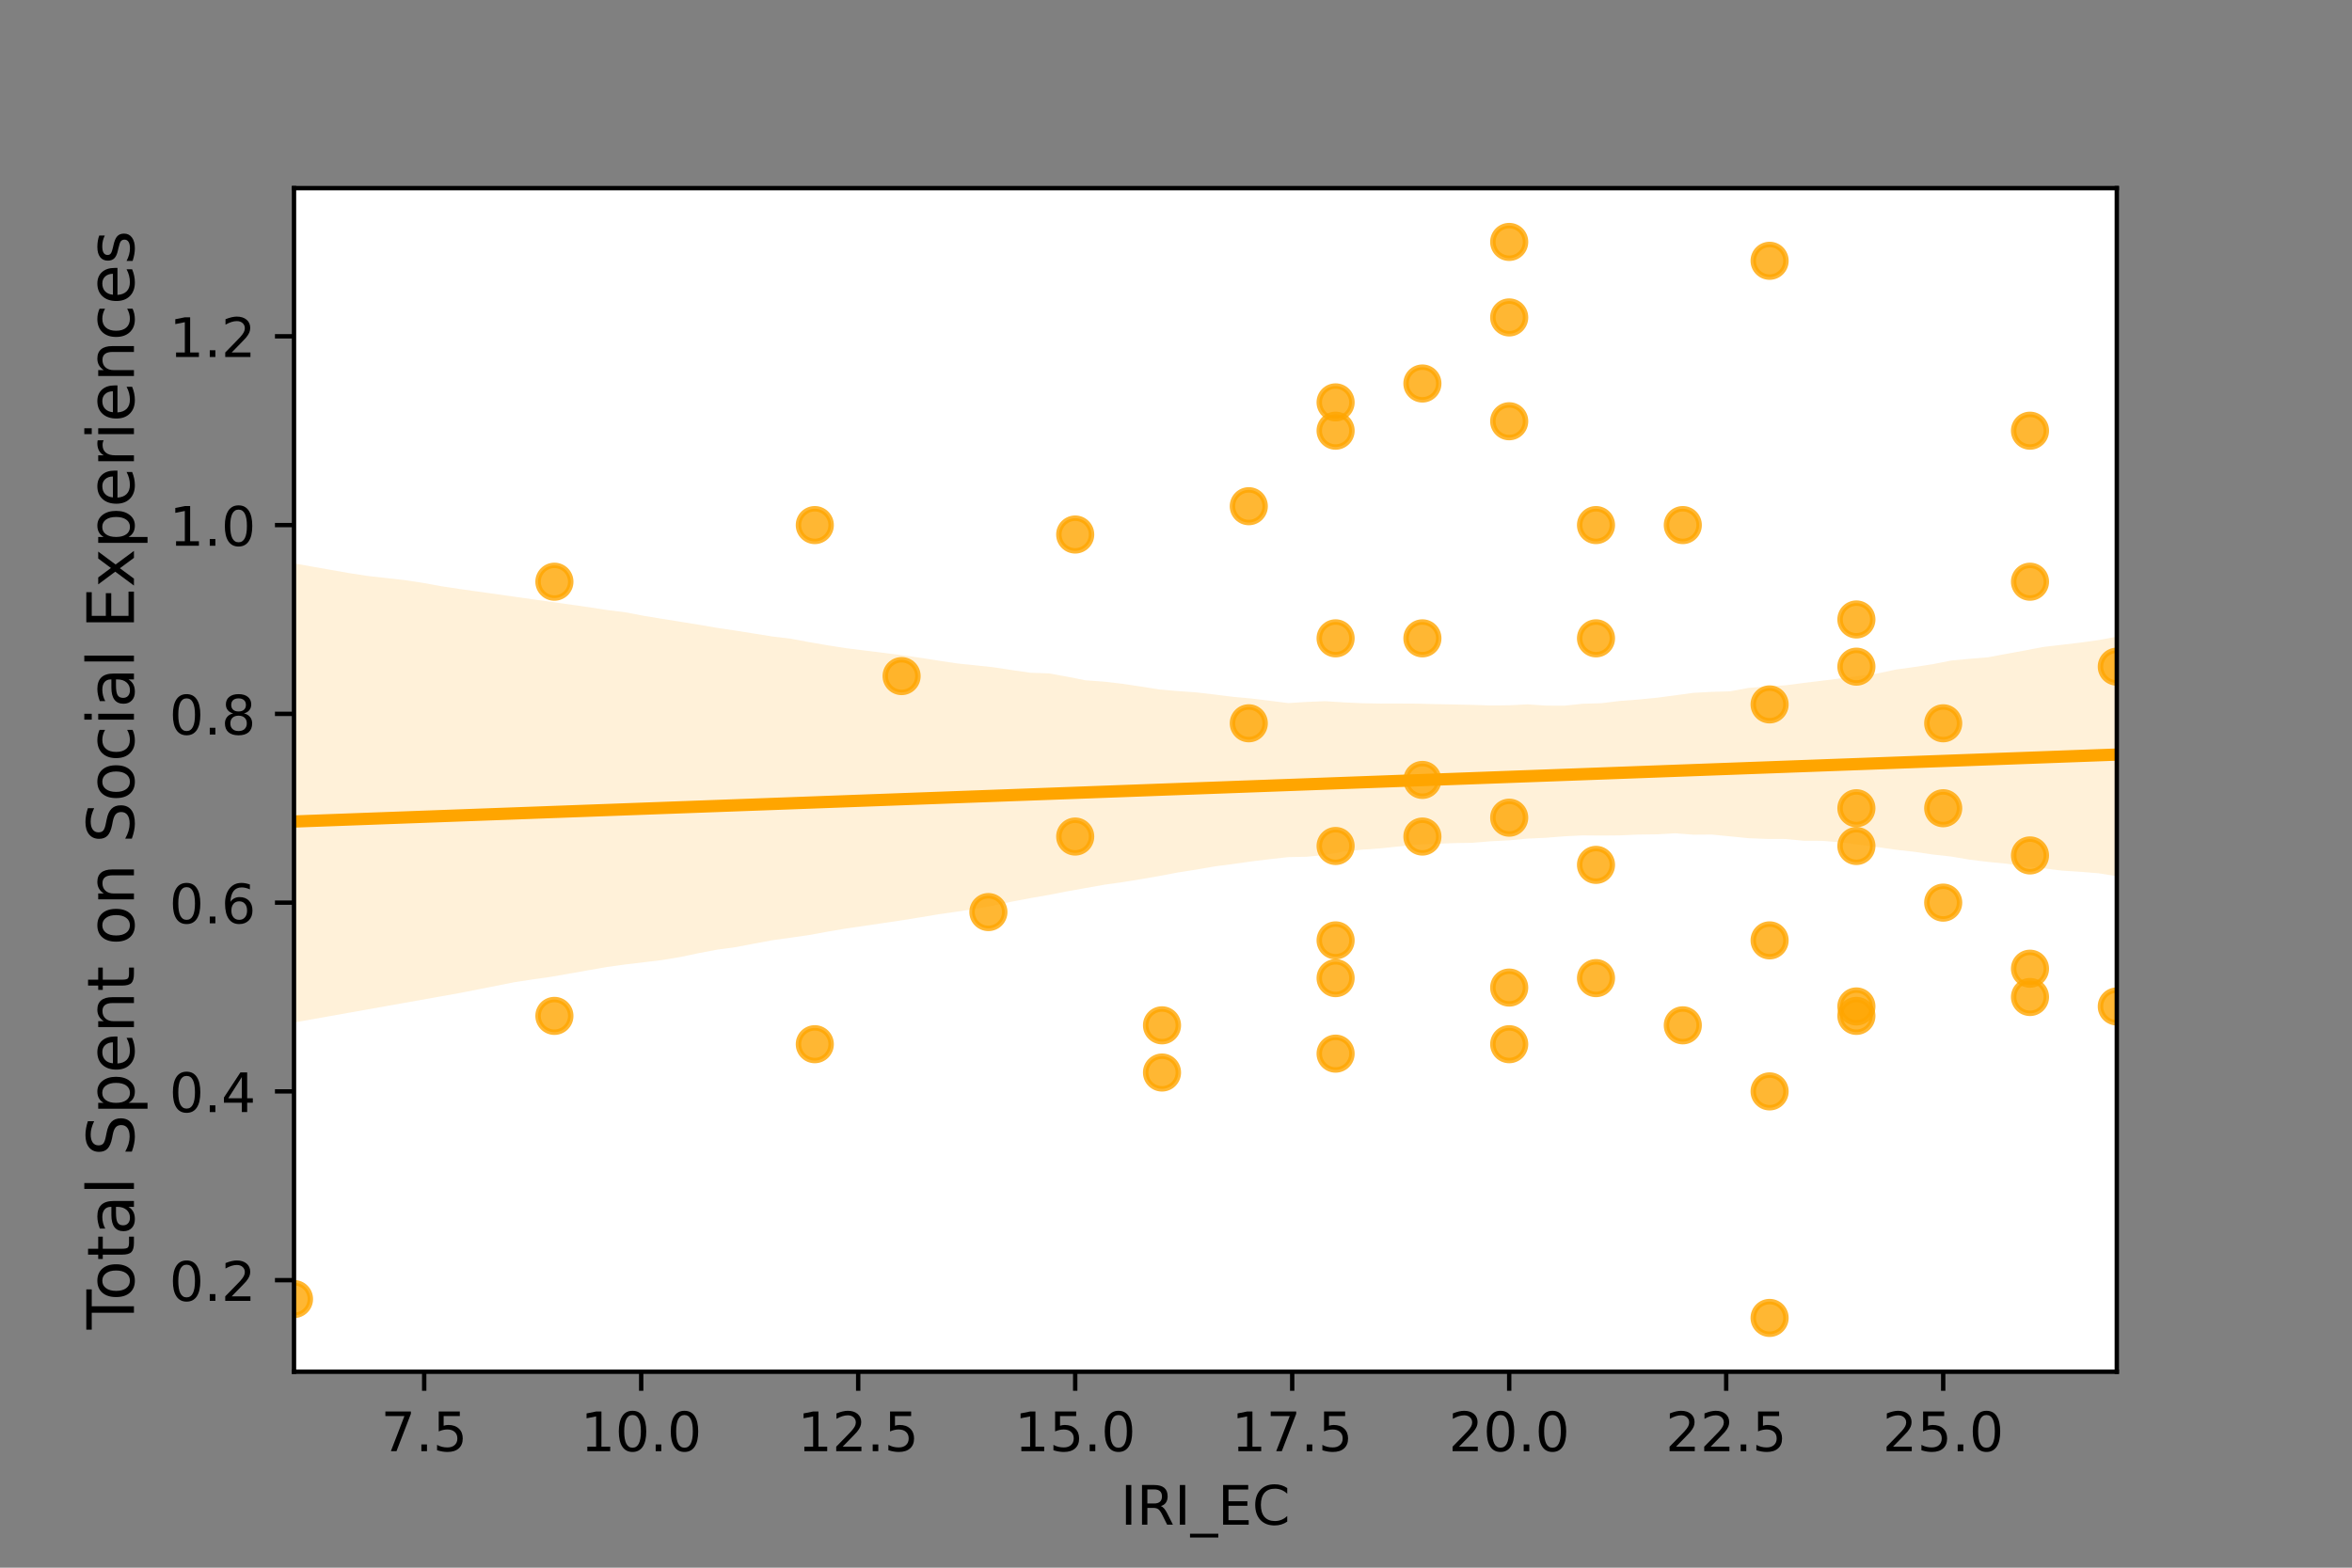 <?xml version="1.0" encoding="utf-8" standalone="no"?>
<!DOCTYPE svg PUBLIC "-//W3C//DTD SVG 1.1//EN"
  "http://www.w3.org/Graphics/SVG/1.1/DTD/svg11.dtd">
<!-- Created with matplotlib (https://matplotlib.org/) -->
<svg height="288pt" version="1.1" viewBox="0 0 432 288" width="432pt" xmlns="http://www.w3.org/2000/svg" xmlns:xlink="http://www.w3.org/1999/xlink">
 <rect x="0" y="0" width="432" height="288" fill="#808080" stroke="none"/>
 <defs>
  <style type="text/css">*{stroke-linecap:butt;stroke-linejoin:round;}</style>
 </defs>
 <g id="figure_1">
  <g id="patch_1">
   <path d="M 0 288 
L 432 288 
L 432 0 
L 0 0 
z
" style="fill:none;"/>
  </g>
  <g id="axes_1">
   <g id="patch_2">
    <path d="M 54 252 
L 388.8 252 
L 388.8 34.56 
L 54 34.56 
z
" style="fill:#ffffff;"/>
   </g>
   <g id="PathCollection_1">
    <defs>
     <path d="M 0 3 
C 0.796 3 1.559 2.684 2.121 2.121 
C 2.684 1.559 3 0.796 3 0 
C 3 -0.796 2.684 -1.559 2.121 -2.121 
C 1.559 -2.684 0.796 -3 0 -3 
C -0.796 -3 -1.559 -2.684 -2.121 -2.121 
C -2.684 -1.559 -3 -0.796 -3 0 
C -3 0.796 -2.684 1.559 -2.121 2.121 
C -1.559 2.684 -0.796 3 0 3 
z
" id="mb85dcfdf3e" style="stroke:#ffa500;stroke-opacity:0.8;"/>
    </defs>
    <g clip-path="url(#p20971e468d)">
     <use style="fill:#ffa500;fill-opacity:0.8;stroke:#ffa500;stroke-opacity:0.8;" x="101.829" xlink:href="#mb85dcfdf3e" y="186.629"/>
     <use style="fill:#ffa500;fill-opacity:0.8;stroke:#ffa500;stroke-opacity:0.8;" x="245.314" xlink:href="#mb85dcfdf3e" y="193.565"/>
     <use style="fill:#ffa500;fill-opacity:0.8;stroke:#ffa500;stroke-opacity:0.8;" x="277.2" xlink:href="#mb85dcfdf3e" y="77.389"/>
     <use style="fill:#ffa500;fill-opacity:0.8;stroke:#ffa500;stroke-opacity:0.8;" x="325.029" xlink:href="#mb85dcfdf3e" y="172.758"/>
     <use style="fill:#ffa500;fill-opacity:0.8;stroke:#ffa500;stroke-opacity:0.8;" x="340.971" xlink:href="#mb85dcfdf3e" y="155.418"/>
     <use style="fill:#ffa500;fill-opacity:0.8;stroke:#ffa500;stroke-opacity:0.8;" x="149.657" xlink:href="#mb85dcfdf3e" y="96.463"/>
     <use style="fill:#ffa500;fill-opacity:0.8;stroke:#ffa500;stroke-opacity:0.8;" x="388.8" xlink:href="#mb85dcfdf3e" y="184.895"/>
     <use style="fill:#ffa500;fill-opacity:0.8;stroke:#ffa500;stroke-opacity:0.8;" x="277.2" xlink:href="#mb85dcfdf3e" y="150.216"/>
     <use style="fill:#ffa500;fill-opacity:0.8;stroke:#ffa500;stroke-opacity:0.8;" x="277.2" xlink:href="#mb85dcfdf3e" y="44.444"/>
     <use style="fill:#ffa500;fill-opacity:0.8;stroke:#ffa500;stroke-opacity:0.8;" x="213.429" xlink:href="#mb85dcfdf3e" y="197.033"/>
     <use style="fill:#ffa500;fill-opacity:0.8;stroke:#ffa500;stroke-opacity:0.8;" x="340.971" xlink:href="#mb85dcfdf3e" y="186.629"/>
     <use style="fill:#ffa500;fill-opacity:0.8;stroke:#ffa500;stroke-opacity:0.8;" x="325.029" xlink:href="#mb85dcfdf3e" y="200.501"/>
     <use style="fill:#ffa500;fill-opacity:0.8;stroke:#ffa500;stroke-opacity:0.8;" x="340.971" xlink:href="#mb85dcfdf3e" y="184.895"/>
     <use style="fill:#ffa500;fill-opacity:0.8;stroke:#ffa500;stroke-opacity:0.8;" x="325.029" xlink:href="#mb85dcfdf3e" y="47.912"/>
     <use style="fill:#ffa500;fill-opacity:0.8;stroke:#ffa500;stroke-opacity:0.8;" x="356.914" xlink:href="#mb85dcfdf3e" y="132.876"/>
     <use style="fill:#ffa500;fill-opacity:0.8;stroke:#ffa500;stroke-opacity:0.8;" x="325.029" xlink:href="#mb85dcfdf3e" y="129.408"/>
     <use style="fill:#ffa500;fill-opacity:0.8;stroke:#ffa500;stroke-opacity:0.8;" x="340.971" xlink:href="#mb85dcfdf3e" y="148.482"/>
     <use style="fill:#ffa500;fill-opacity:0.8;stroke:#ffa500;stroke-opacity:0.8;" x="309.086" xlink:href="#mb85dcfdf3e" y="188.363"/>
     <use style="fill:#ffa500;fill-opacity:0.8;stroke:#ffa500;stroke-opacity:0.8;" x="372.857" xlink:href="#mb85dcfdf3e" y="106.867"/>
     <use style="fill:#ffa500;fill-opacity:0.8;stroke:#ffa500;stroke-opacity:0.8;" x="372.857" xlink:href="#mb85dcfdf3e" y="157.152"/>
     <use style="fill:#ffa500;fill-opacity:0.8;stroke:#ffa500;stroke-opacity:0.8;" x="229.371" xlink:href="#mb85dcfdf3e" y="132.876"/>
     <use style="fill:#ffa500;fill-opacity:0.8;stroke:#ffa500;stroke-opacity:0.8;" x="277.2" xlink:href="#mb85dcfdf3e" y="191.831"/>
     <use style="fill:#ffa500;fill-opacity:0.8;stroke:#ffa500;stroke-opacity:0.8;" x="149.657" xlink:href="#mb85dcfdf3e" y="191.831"/>
     <use style="fill:#ffa500;fill-opacity:0.8;stroke:#ffa500;stroke-opacity:0.8;" x="261.257" xlink:href="#mb85dcfdf3e" y="143.28"/>
     <use style="fill:#ffa500;fill-opacity:0.8;stroke:#ffa500;stroke-opacity:0.8;" x="309.086" xlink:href="#mb85dcfdf3e" y="96.463"/>
     <use style="fill:#ffa500;fill-opacity:0.8;stroke:#ffa500;stroke-opacity:0.8;" x="293.143" xlink:href="#mb85dcfdf3e" y="96.463"/>
     <use style="fill:#ffa500;fill-opacity:0.8;stroke:#ffa500;stroke-opacity:0.8;" x="245.314" xlink:href="#mb85dcfdf3e" y="172.758"/>
     <use style="fill:#ffa500;fill-opacity:0.8;stroke:#ffa500;stroke-opacity:0.8;" x="340.971" xlink:href="#mb85dcfdf3e" y="113.802"/>
     <use style="fill:#ffa500;fill-opacity:0.8;stroke:#ffa500;stroke-opacity:0.8;" x="372.857" xlink:href="#mb85dcfdf3e" y="183.161"/>
     <use style="fill:#ffa500;fill-opacity:0.8;stroke:#ffa500;stroke-opacity:0.8;" x="293.143" xlink:href="#mb85dcfdf3e" y="158.886"/>
     <use style="fill:#ffa500;fill-opacity:0.8;stroke:#ffa500;stroke-opacity:0.8;" x="325.029" xlink:href="#mb85dcfdf3e" y="242.116"/>
     <use style="fill:#ffa500;fill-opacity:0.8;stroke:#ffa500;stroke-opacity:0.8;" x="261.257" xlink:href="#mb85dcfdf3e" y="117.27"/>
     <use style="fill:#ffa500;fill-opacity:0.8;stroke:#ffa500;stroke-opacity:0.8;" x="356.914" xlink:href="#mb85dcfdf3e" y="165.822"/>
     <use style="fill:#ffa500;fill-opacity:0.8;stroke:#ffa500;stroke-opacity:0.8;" x="101.829" xlink:href="#mb85dcfdf3e" y="106.867"/>
     <use style="fill:#ffa500;fill-opacity:0.8;stroke:#ffa500;stroke-opacity:0.8;" x="293.143" xlink:href="#mb85dcfdf3e" y="179.693"/>
     <use style="fill:#ffa500;fill-opacity:0.8;stroke:#ffa500;stroke-opacity:0.8;" x="197.486" xlink:href="#mb85dcfdf3e" y="153.684"/>
     <use style="fill:#ffa500;fill-opacity:0.8;stroke:#ffa500;stroke-opacity:0.8;" x="245.314" xlink:href="#mb85dcfdf3e" y="73.921"/>
     <use style="fill:#ffa500;fill-opacity:0.8;stroke:#ffa500;stroke-opacity:0.8;" x="293.143" xlink:href="#mb85dcfdf3e" y="117.27"/>
     <use style="fill:#ffa500;fill-opacity:0.8;stroke:#ffa500;stroke-opacity:0.8;" x="261.257" xlink:href="#mb85dcfdf3e" y="153.684"/>
     <use style="fill:#ffa500;fill-opacity:0.8;stroke:#ffa500;stroke-opacity:0.8;" x="388.8" xlink:href="#mb85dcfdf3e" y="122.472"/>
     <use style="fill:#ffa500;fill-opacity:0.8;stroke:#ffa500;stroke-opacity:0.8;" x="197.486" xlink:href="#mb85dcfdf3e" y="98.197"/>
     <use style="fill:#ffa500;fill-opacity:0.8;stroke:#ffa500;stroke-opacity:0.8;" x="261.257" xlink:href="#mb85dcfdf3e" y="70.453"/>
     <use style="fill:#ffa500;fill-opacity:0.8;stroke:#ffa500;stroke-opacity:0.8;" x="229.371" xlink:href="#mb85dcfdf3e" y="92.995"/>
     <use style="fill:#ffa500;fill-opacity:0.8;stroke:#ffa500;stroke-opacity:0.8;" x="165.6" xlink:href="#mb85dcfdf3e" y="124.206"/>
     <use style="fill:#ffa500;fill-opacity:0.8;stroke:#ffa500;stroke-opacity:0.8;" x="277.2" xlink:href="#mb85dcfdf3e" y="181.427"/>
     <use style="fill:#ffa500;fill-opacity:0.8;stroke:#ffa500;stroke-opacity:0.8;" x="245.314" xlink:href="#mb85dcfdf3e" y="155.418"/>
     <use style="fill:#ffa500;fill-opacity:0.8;stroke:#ffa500;stroke-opacity:0.8;" x="245.314" xlink:href="#mb85dcfdf3e" y="179.693"/>
     <use style="fill:#ffa500;fill-opacity:0.8;stroke:#ffa500;stroke-opacity:0.8;" x="340.971" xlink:href="#mb85dcfdf3e" y="122.472"/>
     <use style="fill:#ffa500;fill-opacity:0.8;stroke:#ffa500;stroke-opacity:0.8;" x="372.857" xlink:href="#mb85dcfdf3e" y="79.123"/>
     <use style="fill:#ffa500;fill-opacity:0.8;stroke:#ffa500;stroke-opacity:0.8;" x="277.2" xlink:href="#mb85dcfdf3e" y="58.315"/>
     <use style="fill:#ffa500;fill-opacity:0.8;stroke:#ffa500;stroke-opacity:0.8;" x="356.914" xlink:href="#mb85dcfdf3e" y="148.482"/>
     <use style="fill:#ffa500;fill-opacity:0.8;stroke:#ffa500;stroke-opacity:0.8;" x="245.314" xlink:href="#mb85dcfdf3e" y="79.123"/>
     <use style="fill:#ffa500;fill-opacity:0.8;stroke:#ffa500;stroke-opacity:0.8;" x="245.314" xlink:href="#mb85dcfdf3e" y="117.27"/>
     <use style="fill:#ffa500;fill-opacity:0.8;stroke:#ffa500;stroke-opacity:0.8;" x="372.857" xlink:href="#mb85dcfdf3e" y="177.959"/>
     <use style="fill:#ffa500;fill-opacity:0.8;stroke:#ffa500;stroke-opacity:0.8;" x="181.543" xlink:href="#mb85dcfdf3e" y="167.556"/>
     <use style="fill:#ffa500;fill-opacity:0.8;stroke:#ffa500;stroke-opacity:0.8;" x="54" xlink:href="#mb85dcfdf3e" y="238.648"/>
     <use style="fill:#ffa500;fill-opacity:0.8;stroke:#ffa500;stroke-opacity:0.8;" x="213.429" xlink:href="#mb85dcfdf3e" y="188.363"/>
    </g>
   </g>
   <g id="PolyCollection_1">
    <path clip-path="url(#p20971e468d)" d="M 54 103.501 
L 54 187.841 
L 57.382 187.244 
L 60.764 186.642 
L 64.145 186.04 
L 67.527 185.439 
L 70.909 184.837 
L 74.291 184.235 
L 77.673 183.633 
L 81.055 183.031 
L 84.436 182.428 
L 87.818 181.761 
L 91.2 181.093 
L 94.582 180.424 
L 97.964 179.909 
L 101.345 179.429 
L 104.727 178.833 
L 108.109 178.237 
L 111.491 177.641 
L 114.873 177.178 
L 118.255 176.775 
L 121.636 176.366 
L 125.018 175.805 
L 128.4 175.088 
L 131.782 174.45 
L 135.164 173.993 
L 138.545 173.347 
L 141.927 172.719 
L 145.309 172.251 
L 148.691 171.76 
L 152.073 171.141 
L 155.455 170.569 
L 158.836 170.08 
L 162.218 169.577 
L 165.6 169.075 
L 168.982 168.533 
L 172.364 167.963 
L 175.745 167.481 
L 179.127 166.969 
L 182.509 166.361 
L 185.891 165.63 
L 189.273 164.993 
L 192.655 164.401 
L 196.036 163.742 
L 199.418 163.14 
L 202.8 162.537 
L 206.182 162.061 
L 209.564 161.514 
L 212.945 160.926 
L 216.327 160.286 
L 219.709 159.756 
L 223.091 159.17 
L 226.473 158.727 
L 229.855 158.251 
L 233.236 157.835 
L 236.618 157.463 
L 240 157.396 
L 243.382 157.053 
L 246.764 156.458 
L 250.145 156.096 
L 253.527 155.858 
L 256.909 155.505 
L 260.291 155.165 
L 263.673 155.025 
L 267.055 154.888 
L 270.436 154.834 
L 273.818 154.55 
L 277.2 154.378 
L 280.582 154.06 
L 283.964 153.907 
L 287.345 153.637 
L 290.727 153.469 
L 294.109 153.499 
L 297.491 153.468 
L 300.873 153.323 
L 304.255 153.276 
L 307.636 153.087 
L 311.018 153.343 
L 314.4 153.317 
L 317.782 153.65 
L 321.164 153.985 
L 324.545 154.12 
L 327.927 154.133 
L 331.309 154.456 
L 334.691 154.469 
L 338.073 154.75 
L 341.455 155.187 
L 344.836 155.62 
L 348.218 156.105 
L 351.6 156.482 
L 354.982 156.981 
L 358.364 157.356 
L 361.745 157.925 
L 365.127 158.337 
L 368.509 158.672 
L 371.891 159.142 
L 375.273 159.507 
L 378.655 159.935 
L 382.036 160.153 
L 385.418 160.425 
L 388.8 160.965 
L 388.8 116.968 
L 388.8 116.968 
L 385.418 117.592 
L 382.036 118.063 
L 378.655 118.459 
L 375.273 118.855 
L 371.891 119.503 
L 368.509 120.119 
L 365.127 120.753 
L 361.745 121.033 
L 358.364 121.346 
L 354.982 122.02 
L 351.6 122.538 
L 348.218 123.003 
L 344.836 123.729 
L 341.455 124.196 
L 338.073 124.619 
L 334.691 125.049 
L 331.309 125.454 
L 327.927 125.899 
L 324.545 126.092 
L 321.164 126.375 
L 317.782 127.002 
L 314.4 127.101 
L 311.018 127.282 
L 307.636 127.745 
L 304.255 128.188 
L 300.873 128.518 
L 297.491 128.772 
L 294.109 129.187 
L 290.727 129.284 
L 287.345 129.64 
L 283.964 129.624 
L 280.582 129.397 
L 277.2 129.564 
L 273.818 129.605 
L 270.436 129.49 
L 267.055 129.415 
L 263.673 129.358 
L 260.291 129.263 
L 256.909 129.245 
L 253.527 129.249 
L 250.145 129.19 
L 246.764 129.029 
L 243.382 128.814 
L 240 128.951 
L 236.618 129.162 
L 233.236 128.739 
L 229.855 128.322 
L 226.473 128.012 
L 223.091 127.591 
L 219.709 127.195 
L 216.327 126.956 
L 212.945 126.668 
L 209.564 126.123 
L 206.182 125.626 
L 202.8 125.224 
L 199.418 124.984 
L 196.036 124.319 
L 192.655 123.708 
L 189.273 123.59 
L 185.891 123.106 
L 182.509 122.588 
L 179.127 122.221 
L 175.745 121.872 
L 172.364 121.366 
L 168.982 120.832 
L 165.6 120.352 
L 162.218 119.929 
L 158.836 119.507 
L 155.455 119.084 
L 152.073 118.56 
L 148.691 117.975 
L 145.309 117.346 
L 141.927 116.939 
L 138.545 116.396 
L 135.164 115.859 
L 131.782 115.355 
L 128.4 114.775 
L 125.018 114.23 
L 121.636 113.686 
L 118.255 113.132 
L 114.873 112.488 
L 111.491 112.065 
L 108.109 111.539 
L 104.727 111.063 
L 101.345 110.587 
L 97.964 110.111 
L 94.582 109.635 
L 91.2 109.159 
L 87.818 108.683 
L 84.436 108.206 
L 81.055 107.696 
L 77.673 107.08 
L 74.291 106.565 
L 70.909 106.187 
L 67.527 105.809 
L 64.145 105.287 
L 60.764 104.692 
L 57.382 104.097 
L 54 103.501 
z
" style="fill:#ffa500;fill-opacity:0.15;"/>
   </g>
   <g id="matplotlib.axis_1">
    <g id="xtick_1">
     <g id="line2d_1">
      <defs>
       <path d="M 0 0 
L 0 3.5 
" id="m8eaeea99f2" style="stroke:#000000;stroke-width:0.8;"/>
      </defs>
      <g>
       <use style="stroke:#000000;stroke-width:0.8;" x="77.914" xlink:href="#m8eaeea99f2" y="252"/>
      </g>
     </g>
     <g id="text_1">
      <!-- 7.5 -->
      <g transform="translate(69.963 266.598)scale(0.1 -0.1)">
       <defs>
        <path d="M 8.203 72.906 
L 55.078 72.906 
L 55.078 68.703 
L 28.609 0 
L 18.312 0 
L 43.219 64.594 
L 8.203 64.594 
z
" id="DejaVuSans-55"/>
        <path d="M 10.688 12.406 
L 21 12.406 
L 21 0 
L 10.688 0 
z
" id="DejaVuSans-46"/>
        <path d="M 10.797 72.906 
L 49.516 72.906 
L 49.516 64.594 
L 19.828 64.594 
L 19.828 46.734 
Q 21.969 47.469 24.109 47.828 
Q 26.266 48.188 28.422 48.188 
Q 40.625 48.188 47.75 41.5 
Q 54.891 34.812 54.891 23.391 
Q 54.891 11.625 47.562 5.094 
Q 40.234 -1.422 26.906 -1.422 
Q 22.312 -1.422 17.547 -0.641 
Q 12.797 0.141 7.719 1.703 
L 7.719 11.625 
Q 12.109 9.234 16.797 8.062 
Q 21.484 6.891 26.703 6.891 
Q 35.156 6.891 40.078 11.328 
Q 45.016 15.766 45.016 23.391 
Q 45.016 31 40.078 35.438 
Q 35.156 39.891 26.703 39.891 
Q 22.75 39.891 18.812 39.016 
Q 14.891 38.141 10.797 36.281 
z
" id="DejaVuSans-53"/>
       </defs>
       <use xlink:href="#DejaVuSans-55"/>
       <use x="63.623" xlink:href="#DejaVuSans-46"/>
       <use x="95.41" xlink:href="#DejaVuSans-53"/>
      </g>
     </g>
    </g>
    <g id="xtick_2">
     <g id="line2d_2">
      <g>
       <use style="stroke:#000000;stroke-width:0.8;" x="117.771" xlink:href="#m8eaeea99f2" y="252"/>
      </g>
     </g>
     <g id="text_2">
      <!-- 10.0 -->
      <g transform="translate(106.639 266.598)scale(0.1 -0.1)">
       <defs>
        <path d="M 12.406 8.297 
L 28.516 8.297 
L 28.516 63.922 
L 10.984 60.406 
L 10.984 69.391 
L 28.422 72.906 
L 38.281 72.906 
L 38.281 8.297 
L 54.391 8.297 
L 54.391 0 
L 12.406 0 
z
" id="DejaVuSans-49"/>
        <path d="M 31.781 66.406 
Q 24.172 66.406 20.328 58.906 
Q 16.5 51.422 16.5 36.375 
Q 16.5 21.391 20.328 13.891 
Q 24.172 6.391 31.781 6.391 
Q 39.453 6.391 43.281 13.891 
Q 47.125 21.391 47.125 36.375 
Q 47.125 51.422 43.281 58.906 
Q 39.453 66.406 31.781 66.406 
z
M 31.781 74.219 
Q 44.047 74.219 50.516 64.516 
Q 56.984 54.828 56.984 36.375 
Q 56.984 17.969 50.516 8.266 
Q 44.047 -1.422 31.781 -1.422 
Q 19.531 -1.422 13.062 8.266 
Q 6.594 17.969 6.594 36.375 
Q 6.594 54.828 13.062 64.516 
Q 19.531 74.219 31.781 74.219 
z
" id="DejaVuSans-48"/>
       </defs>
       <use xlink:href="#DejaVuSans-49"/>
       <use x="63.623" xlink:href="#DejaVuSans-48"/>
       <use x="127.246" xlink:href="#DejaVuSans-46"/>
       <use x="159.033" xlink:href="#DejaVuSans-48"/>
      </g>
     </g>
    </g>
    <g id="xtick_3">
     <g id="line2d_3">
      <g>
       <use style="stroke:#000000;stroke-width:0.8;" x="157.629" xlink:href="#m8eaeea99f2" y="252"/>
      </g>
     </g>
     <g id="text_3">
      <!-- 12.5 -->
      <g transform="translate(146.496 266.598)scale(0.1 -0.1)">
       <defs>
        <path d="M 19.188 8.297 
L 53.609 8.297 
L 53.609 0 
L 7.328 0 
L 7.328 8.297 
Q 12.938 14.109 22.625 23.891 
Q 32.328 33.688 34.812 36.531 
Q 39.547 41.844 41.422 45.531 
Q 43.312 49.219 43.312 52.781 
Q 43.312 58.594 39.234 62.25 
Q 35.156 65.922 28.609 65.922 
Q 23.969 65.922 18.812 64.312 
Q 13.672 62.703 7.812 59.422 
L 7.812 69.391 
Q 13.766 71.781 18.938 73 
Q 24.125 74.219 28.422 74.219 
Q 39.75 74.219 46.484 68.547 
Q 53.219 62.891 53.219 53.422 
Q 53.219 48.922 51.531 44.891 
Q 49.859 40.875 45.406 35.406 
Q 44.188 33.984 37.641 27.219 
Q 31.109 20.453 19.188 8.297 
z
" id="DejaVuSans-50"/>
       </defs>
       <use xlink:href="#DejaVuSans-49"/>
       <use x="63.623" xlink:href="#DejaVuSans-50"/>
       <use x="127.246" xlink:href="#DejaVuSans-46"/>
       <use x="159.033" xlink:href="#DejaVuSans-53"/>
      </g>
     </g>
    </g>
    <g id="xtick_4">
     <g id="line2d_4">
      <g>
       <use style="stroke:#000000;stroke-width:0.8;" x="197.486" xlink:href="#m8eaeea99f2" y="252"/>
      </g>
     </g>
     <g id="text_4">
      <!-- 15.0 -->
      <g transform="translate(186.353 266.598)scale(0.1 -0.1)">
       <use xlink:href="#DejaVuSans-49"/>
       <use x="63.623" xlink:href="#DejaVuSans-53"/>
       <use x="127.246" xlink:href="#DejaVuSans-46"/>
       <use x="159.033" xlink:href="#DejaVuSans-48"/>
      </g>
     </g>
    </g>
    <g id="xtick_5">
     <g id="line2d_5">
      <g>
       <use style="stroke:#000000;stroke-width:0.8;" x="237.343" xlink:href="#m8eaeea99f2" y="252"/>
      </g>
     </g>
     <g id="text_5">
      <!-- 17.5 -->
      <g transform="translate(226.21 266.598)scale(0.1 -0.1)">
       <use xlink:href="#DejaVuSans-49"/>
       <use x="63.623" xlink:href="#DejaVuSans-55"/>
       <use x="127.246" xlink:href="#DejaVuSans-46"/>
       <use x="159.033" xlink:href="#DejaVuSans-53"/>
      </g>
     </g>
    </g>
    <g id="xtick_6">
     <g id="line2d_6">
      <g>
       <use style="stroke:#000000;stroke-width:0.8;" x="277.2" xlink:href="#m8eaeea99f2" y="252"/>
      </g>
     </g>
     <g id="text_6">
      <!-- 20.0 -->
      <g transform="translate(266.067 266.598)scale(0.1 -0.1)">
       <use xlink:href="#DejaVuSans-50"/>
       <use x="63.623" xlink:href="#DejaVuSans-48"/>
       <use x="127.246" xlink:href="#DejaVuSans-46"/>
       <use x="159.033" xlink:href="#DejaVuSans-48"/>
      </g>
     </g>
    </g>
    <g id="xtick_7">
     <g id="line2d_7">
      <g>
       <use style="stroke:#000000;stroke-width:0.8;" x="317.057" xlink:href="#m8eaeea99f2" y="252"/>
      </g>
     </g>
     <g id="text_7">
      <!-- 22.5 -->
      <g transform="translate(305.924 266.598)scale(0.1 -0.1)">
       <use xlink:href="#DejaVuSans-50"/>
       <use x="63.623" xlink:href="#DejaVuSans-50"/>
       <use x="127.246" xlink:href="#DejaVuSans-46"/>
       <use x="159.033" xlink:href="#DejaVuSans-53"/>
      </g>
     </g>
    </g>
    <g id="xtick_8">
     <g id="line2d_8">
      <g>
       <use style="stroke:#000000;stroke-width:0.8;" x="356.914" xlink:href="#m8eaeea99f2" y="252"/>
      </g>
     </g>
     <g id="text_8">
      <!-- 25.0 -->
      <g transform="translate(345.781 266.598)scale(0.1 -0.1)">
       <use xlink:href="#DejaVuSans-50"/>
       <use x="63.623" xlink:href="#DejaVuSans-53"/>
       <use x="127.246" xlink:href="#DejaVuSans-46"/>
       <use x="159.033" xlink:href="#DejaVuSans-48"/>
      </g>
     </g>
    </g>
    <g id="text_9">
     <!-- IRI_EC -->
     <g transform="translate(205.825 280.1)scale(0.1 -0.1)">
      <defs>
       <path d="M 9.812 72.906 
L 19.672 72.906 
L 19.672 0 
L 9.812 0 
z
" id="DejaVuSans-73"/>
       <path d="M 44.391 34.188 
Q 47.562 33.109 50.562 29.594 
Q 53.562 26.078 56.594 19.922 
L 66.609 0 
L 56 0 
L 46.688 18.703 
Q 43.062 26.031 39.672 28.422 
Q 36.281 30.812 30.422 30.812 
L 19.672 30.812 
L 19.672 0 
L 9.812 0 
L 9.812 72.906 
L 32.078 72.906 
Q 44.578 72.906 50.734 67.672 
Q 56.891 62.453 56.891 51.906 
Q 56.891 45.016 53.688 40.469 
Q 50.484 35.938 44.391 34.188 
z
M 19.672 64.797 
L 19.672 38.922 
L 32.078 38.922 
Q 39.203 38.922 42.844 42.219 
Q 46.484 45.516 46.484 51.906 
Q 46.484 58.297 42.844 61.547 
Q 39.203 64.797 32.078 64.797 
z
" id="DejaVuSans-82"/>
       <path d="M 50.984 -16.609 
L 50.984 -23.578 
L -0.984 -23.578 
L -0.984 -16.609 
z
" id="DejaVuSans-95"/>
       <path d="M 9.812 72.906 
L 55.906 72.906 
L 55.906 64.594 
L 19.672 64.594 
L 19.672 43.016 
L 54.391 43.016 
L 54.391 34.719 
L 19.672 34.719 
L 19.672 8.297 
L 56.781 8.297 
L 56.781 0 
L 9.812 0 
z
" id="DejaVuSans-69"/>
       <path d="M 64.406 67.281 
L 64.406 56.891 
Q 59.422 61.531 53.781 63.812 
Q 48.141 66.109 41.797 66.109 
Q 29.297 66.109 22.656 58.469 
Q 16.016 50.828 16.016 36.375 
Q 16.016 21.969 22.656 14.328 
Q 29.297 6.688 41.797 6.688 
Q 48.141 6.688 53.781 8.984 
Q 59.422 11.281 64.406 15.922 
L 64.406 5.609 
Q 59.234 2.094 53.438 0.328 
Q 47.656 -1.422 41.219 -1.422 
Q 24.656 -1.422 15.125 8.703 
Q 5.609 18.844 5.609 36.375 
Q 5.609 53.953 15.125 64.078 
Q 24.656 74.219 41.219 74.219 
Q 47.75 74.219 53.531 72.484 
Q 59.328 70.75 64.406 67.281 
z
" id="DejaVuSans-67"/>
      </defs>
      <use xlink:href="#DejaVuSans-73"/>
      <use x="29.492" xlink:href="#DejaVuSans-82"/>
      <use x="98.975" xlink:href="#DejaVuSans-73"/>
      <use x="128.467" xlink:href="#DejaVuSans-95"/>
      <use x="178.467" xlink:href="#DejaVuSans-69"/>
      <use x="241.65" xlink:href="#DejaVuSans-67"/>
     </g>
    </g>
   </g>
   <g id="matplotlib.axis_2">
    <g id="ytick_1">
     <g id="line2d_9">
      <defs>
       <path d="M 0 0 
L -3.5 0 
" id="m86f7eedb5d" style="stroke:#000000;stroke-width:0.8;"/>
      </defs>
      <g>
       <use style="stroke:#000000;stroke-width:0.8;" x="54" xlink:href="#m86f7eedb5d" y="235.18"/>
      </g>
     </g>
     <g id="text_10">
      <!-- 0.2 -->
      <g transform="translate(31.097 238.98)scale(0.1 -0.1)">
       <use xlink:href="#DejaVuSans-48"/>
       <use x="63.623" xlink:href="#DejaVuSans-46"/>
       <use x="95.41" xlink:href="#DejaVuSans-50"/>
      </g>
     </g>
    </g>
    <g id="ytick_2">
     <g id="line2d_10">
      <g>
       <use style="stroke:#000000;stroke-width:0.8;" x="54" xlink:href="#m86f7eedb5d" y="200.501"/>
      </g>
     </g>
     <g id="text_11">
      <!-- 0.4 -->
      <g transform="translate(31.097 204.3)scale(0.1 -0.1)">
       <defs>
        <path d="M 37.797 64.312 
L 12.891 25.391 
L 37.797 25.391 
z
M 35.203 72.906 
L 47.609 72.906 
L 47.609 25.391 
L 58.016 25.391 
L 58.016 17.188 
L 47.609 17.188 
L 47.609 0 
L 37.797 0 
L 37.797 17.188 
L 4.891 17.188 
L 4.891 26.703 
z
" id="DejaVuSans-52"/>
       </defs>
       <use xlink:href="#DejaVuSans-48"/>
       <use x="63.623" xlink:href="#DejaVuSans-46"/>
       <use x="95.41" xlink:href="#DejaVuSans-52"/>
      </g>
     </g>
    </g>
    <g id="ytick_3">
     <g id="line2d_11">
      <g>
       <use style="stroke:#000000;stroke-width:0.8;" x="54" xlink:href="#m86f7eedb5d" y="165.822"/>
      </g>
     </g>
     <g id="text_12">
      <!-- 0.6 -->
      <g transform="translate(31.097 169.621)scale(0.1 -0.1)">
       <defs>
        <path d="M 33.016 40.375 
Q 26.375 40.375 22.484 35.828 
Q 18.609 31.297 18.609 23.391 
Q 18.609 15.531 22.484 10.953 
Q 26.375 6.391 33.016 6.391 
Q 39.656 6.391 43.531 10.953 
Q 47.406 15.531 47.406 23.391 
Q 47.406 31.297 43.531 35.828 
Q 39.656 40.375 33.016 40.375 
z
M 52.594 71.297 
L 52.594 62.312 
Q 48.875 64.062 45.094 64.984 
Q 41.312 65.922 37.594 65.922 
Q 27.828 65.922 22.672 59.328 
Q 17.531 52.734 16.797 39.406 
Q 19.672 43.656 24.016 45.922 
Q 28.375 48.188 33.594 48.188 
Q 44.578 48.188 50.953 41.516 
Q 57.328 34.859 57.328 23.391 
Q 57.328 12.156 50.688 5.359 
Q 44.047 -1.422 33.016 -1.422 
Q 20.359 -1.422 13.672 8.266 
Q 6.984 17.969 6.984 36.375 
Q 6.984 53.656 15.188 63.938 
Q 23.391 74.219 37.203 74.219 
Q 40.922 74.219 44.703 73.484 
Q 48.484 72.75 52.594 71.297 
z
" id="DejaVuSans-54"/>
       </defs>
       <use xlink:href="#DejaVuSans-48"/>
       <use x="63.623" xlink:href="#DejaVuSans-46"/>
       <use x="95.41" xlink:href="#DejaVuSans-54"/>
      </g>
     </g>
    </g>
    <g id="ytick_4">
     <g id="line2d_12">
      <g>
       <use style="stroke:#000000;stroke-width:0.8;" x="54" xlink:href="#m86f7eedb5d" y="131.142"/>
      </g>
     </g>
     <g id="text_13">
      <!-- 0.8 -->
      <g transform="translate(31.097 134.941)scale(0.1 -0.1)">
       <defs>
        <path d="M 31.781 34.625 
Q 24.75 34.625 20.719 30.859 
Q 16.703 27.094 16.703 20.516 
Q 16.703 13.922 20.719 10.156 
Q 24.75 6.391 31.781 6.391 
Q 38.812 6.391 42.859 10.172 
Q 46.922 13.969 46.922 20.516 
Q 46.922 27.094 42.891 30.859 
Q 38.875 34.625 31.781 34.625 
z
M 21.922 38.812 
Q 15.578 40.375 12.031 44.719 
Q 8.5 49.078 8.5 55.328 
Q 8.5 64.062 14.719 69.141 
Q 20.953 74.219 31.781 74.219 
Q 42.672 74.219 48.875 69.141 
Q 55.078 64.062 55.078 55.328 
Q 55.078 49.078 51.531 44.719 
Q 48 40.375 41.703 38.812 
Q 48.828 37.156 52.797 32.312 
Q 56.781 27.484 56.781 20.516 
Q 56.781 9.906 50.312 4.234 
Q 43.844 -1.422 31.781 -1.422 
Q 19.734 -1.422 13.25 4.234 
Q 6.781 9.906 6.781 20.516 
Q 6.781 27.484 10.781 32.312 
Q 14.797 37.156 21.922 38.812 
z
M 18.312 54.391 
Q 18.312 48.734 21.844 45.562 
Q 25.391 42.391 31.781 42.391 
Q 38.141 42.391 41.719 45.562 
Q 45.312 48.734 45.312 54.391 
Q 45.312 60.062 41.719 63.234 
Q 38.141 66.406 31.781 66.406 
Q 25.391 66.406 21.844 63.234 
Q 18.312 60.062 18.312 54.391 
z
" id="DejaVuSans-56"/>
       </defs>
       <use xlink:href="#DejaVuSans-48"/>
       <use x="63.623" xlink:href="#DejaVuSans-46"/>
       <use x="95.41" xlink:href="#DejaVuSans-56"/>
      </g>
     </g>
    </g>
    <g id="ytick_5">
     <g id="line2d_13">
      <g>
       <use style="stroke:#000000;stroke-width:0.8;" x="54" xlink:href="#m86f7eedb5d" y="96.463"/>
      </g>
     </g>
     <g id="text_14">
      <!-- 1.0 -->
      <g transform="translate(31.097 100.262)scale(0.1 -0.1)">
       <use xlink:href="#DejaVuSans-49"/>
       <use x="63.623" xlink:href="#DejaVuSans-46"/>
       <use x="95.41" xlink:href="#DejaVuSans-48"/>
      </g>
     </g>
    </g>
    <g id="ytick_6">
     <g id="line2d_14">
      <g>
       <use style="stroke:#000000;stroke-width:0.8;" x="54" xlink:href="#m86f7eedb5d" y="61.783"/>
      </g>
     </g>
     <g id="text_15">
      <!-- 1.2 -->
      <g transform="translate(31.097 65.583)scale(0.1 -0.1)">
       <use xlink:href="#DejaVuSans-49"/>
       <use x="63.623" xlink:href="#DejaVuSans-46"/>
       <use x="95.41" xlink:href="#DejaVuSans-50"/>
      </g>
     </g>
    </g>
    <g id="text_16">
     <!-- Total Spent on Social Experiences -->
     <g transform="translate(24.601 244.236)rotate(-90)scale(0.12 -0.12)">
      <defs>
       <path d="M -0.297 72.906 
L 61.375 72.906 
L 61.375 64.594 
L 35.5 64.594 
L 35.5 0 
L 25.594 0 
L 25.594 64.594 
L -0.297 64.594 
z
" id="DejaVuSans-84"/>
       <path d="M 30.609 48.391 
Q 23.391 48.391 19.188 42.75 
Q 14.984 37.109 14.984 27.297 
Q 14.984 17.484 19.156 11.844 
Q 23.344 6.203 30.609 6.203 
Q 37.797 6.203 41.984 11.859 
Q 46.188 17.531 46.188 27.297 
Q 46.188 37.016 41.984 42.703 
Q 37.797 48.391 30.609 48.391 
z
M 30.609 56 
Q 42.328 56 49.016 48.375 
Q 55.719 40.766 55.719 27.297 
Q 55.719 13.875 49.016 6.219 
Q 42.328 -1.422 30.609 -1.422 
Q 18.844 -1.422 12.172 6.219 
Q 5.516 13.875 5.516 27.297 
Q 5.516 40.766 12.172 48.375 
Q 18.844 56 30.609 56 
z
" id="DejaVuSans-111"/>
       <path d="M 18.312 70.219 
L 18.312 54.688 
L 36.812 54.688 
L 36.812 47.703 
L 18.312 47.703 
L 18.312 18.016 
Q 18.312 11.328 20.141 9.422 
Q 21.969 7.516 27.594 7.516 
L 36.812 7.516 
L 36.812 0 
L 27.594 0 
Q 17.188 0 13.234 3.875 
Q 9.281 7.766 9.281 18.016 
L 9.281 47.703 
L 2.688 47.703 
L 2.688 54.688 
L 9.281 54.688 
L 9.281 70.219 
z
" id="DejaVuSans-116"/>
       <path d="M 34.281 27.484 
Q 23.391 27.484 19.188 25 
Q 14.984 22.516 14.984 16.5 
Q 14.984 11.719 18.141 8.906 
Q 21.297 6.109 26.703 6.109 
Q 34.188 6.109 38.703 11.406 
Q 43.219 16.703 43.219 25.484 
L 43.219 27.484 
z
M 52.203 31.203 
L 52.203 0 
L 43.219 0 
L 43.219 8.297 
Q 40.141 3.328 35.547 0.953 
Q 30.953 -1.422 24.312 -1.422 
Q 15.922 -1.422 10.953 3.297 
Q 6 8.016 6 15.922 
Q 6 25.141 12.172 29.828 
Q 18.359 34.516 30.609 34.516 
L 43.219 34.516 
L 43.219 35.406 
Q 43.219 41.609 39.141 45 
Q 35.062 48.391 27.688 48.391 
Q 23 48.391 18.547 47.266 
Q 14.109 46.141 10.016 43.891 
L 10.016 52.203 
Q 14.938 54.109 19.578 55.047 
Q 24.219 56 28.609 56 
Q 40.484 56 46.344 49.844 
Q 52.203 43.703 52.203 31.203 
z
" id="DejaVuSans-97"/>
       <path d="M 9.422 75.984 
L 18.406 75.984 
L 18.406 0 
L 9.422 0 
z
" id="DejaVuSans-108"/>
       <path id="DejaVuSans-32"/>
       <path d="M 53.516 70.516 
L 53.516 60.891 
Q 47.906 63.578 42.922 64.891 
Q 37.938 66.219 33.297 66.219 
Q 25.25 66.219 20.875 63.094 
Q 16.5 59.969 16.5 54.203 
Q 16.5 49.359 19.406 46.891 
Q 22.312 44.438 30.422 42.922 
L 36.375 41.703 
Q 47.406 39.594 52.656 34.297 
Q 57.906 29 57.906 20.125 
Q 57.906 9.516 50.797 4.047 
Q 43.703 -1.422 29.984 -1.422 
Q 24.812 -1.422 18.969 -0.25 
Q 13.141 0.922 6.891 3.219 
L 6.891 13.375 
Q 12.891 10.016 18.656 8.297 
Q 24.422 6.594 29.984 6.594 
Q 38.422 6.594 43.016 9.906 
Q 47.609 13.234 47.609 19.391 
Q 47.609 24.75 44.312 27.781 
Q 41.016 30.812 33.5 32.328 
L 27.484 33.5 
Q 16.453 35.688 11.516 40.375 
Q 6.594 45.062 6.594 53.422 
Q 6.594 63.094 13.406 68.656 
Q 20.219 74.219 32.172 74.219 
Q 37.312 74.219 42.625 73.281 
Q 47.953 72.359 53.516 70.516 
z
" id="DejaVuSans-83"/>
       <path d="M 18.109 8.203 
L 18.109 -20.797 
L 9.078 -20.797 
L 9.078 54.688 
L 18.109 54.688 
L 18.109 46.391 
Q 20.953 51.266 25.266 53.625 
Q 29.594 56 35.594 56 
Q 45.562 56 51.781 48.094 
Q 58.016 40.188 58.016 27.297 
Q 58.016 14.406 51.781 6.484 
Q 45.562 -1.422 35.594 -1.422 
Q 29.594 -1.422 25.266 0.953 
Q 20.953 3.328 18.109 8.203 
z
M 48.688 27.297 
Q 48.688 37.203 44.609 42.844 
Q 40.531 48.484 33.406 48.484 
Q 26.266 48.484 22.188 42.844 
Q 18.109 37.203 18.109 27.297 
Q 18.109 17.391 22.188 11.75 
Q 26.266 6.109 33.406 6.109 
Q 40.531 6.109 44.609 11.75 
Q 48.688 17.391 48.688 27.297 
z
" id="DejaVuSans-112"/>
       <path d="M 56.203 29.594 
L 56.203 25.203 
L 14.891 25.203 
Q 15.484 15.922 20.484 11.062 
Q 25.484 6.203 34.422 6.203 
Q 39.594 6.203 44.453 7.469 
Q 49.312 8.734 54.109 11.281 
L 54.109 2.781 
Q 49.266 0.734 44.188 -0.344 
Q 39.109 -1.422 33.891 -1.422 
Q 20.797 -1.422 13.156 6.188 
Q 5.516 13.812 5.516 26.812 
Q 5.516 40.234 12.766 48.109 
Q 20.016 56 32.328 56 
Q 43.359 56 49.781 48.891 
Q 56.203 41.797 56.203 29.594 
z
M 47.219 32.234 
Q 47.125 39.594 43.094 43.984 
Q 39.062 48.391 32.422 48.391 
Q 24.906 48.391 20.391 44.141 
Q 15.875 39.891 15.188 32.172 
z
" id="DejaVuSans-101"/>
       <path d="M 54.891 33.016 
L 54.891 0 
L 45.906 0 
L 45.906 32.719 
Q 45.906 40.484 42.875 44.328 
Q 39.844 48.188 33.797 48.188 
Q 26.516 48.188 22.312 43.547 
Q 18.109 38.922 18.109 30.906 
L 18.109 0 
L 9.078 0 
L 9.078 54.688 
L 18.109 54.688 
L 18.109 46.188 
Q 21.344 51.125 25.703 53.562 
Q 30.078 56 35.797 56 
Q 45.219 56 50.047 50.172 
Q 54.891 44.344 54.891 33.016 
z
" id="DejaVuSans-110"/>
       <path d="M 48.781 52.594 
L 48.781 44.188 
Q 44.969 46.297 41.141 47.344 
Q 37.312 48.391 33.406 48.391 
Q 24.656 48.391 19.812 42.844 
Q 14.984 37.312 14.984 27.297 
Q 14.984 17.281 19.812 11.734 
Q 24.656 6.203 33.406 6.203 
Q 37.312 6.203 41.141 7.25 
Q 44.969 8.297 48.781 10.406 
L 48.781 2.094 
Q 45.016 0.344 40.984 -0.531 
Q 36.969 -1.422 32.422 -1.422 
Q 20.062 -1.422 12.781 6.344 
Q 5.516 14.109 5.516 27.297 
Q 5.516 40.672 12.859 48.328 
Q 20.219 56 33.016 56 
Q 37.156 56 41.109 55.141 
Q 45.062 54.297 48.781 52.594 
z
" id="DejaVuSans-99"/>
       <path d="M 9.422 54.688 
L 18.406 54.688 
L 18.406 0 
L 9.422 0 
z
M 9.422 75.984 
L 18.406 75.984 
L 18.406 64.594 
L 9.422 64.594 
z
" id="DejaVuSans-105"/>
       <path d="M 54.891 54.688 
L 35.109 28.078 
L 55.906 0 
L 45.312 0 
L 29.391 21.484 
L 13.484 0 
L 2.875 0 
L 24.125 28.609 
L 4.688 54.688 
L 15.281 54.688 
L 29.781 35.203 
L 44.281 54.688 
z
" id="DejaVuSans-120"/>
       <path d="M 41.109 46.297 
Q 39.594 47.172 37.812 47.578 
Q 36.031 48 33.891 48 
Q 26.266 48 22.188 43.047 
Q 18.109 38.094 18.109 28.812 
L 18.109 0 
L 9.078 0 
L 9.078 54.688 
L 18.109 54.688 
L 18.109 46.188 
Q 20.953 51.172 25.484 53.578 
Q 30.031 56 36.531 56 
Q 37.453 56 38.578 55.875 
Q 39.703 55.766 41.062 55.516 
z
" id="DejaVuSans-114"/>
       <path d="M 44.281 53.078 
L 44.281 44.578 
Q 40.484 46.531 36.375 47.5 
Q 32.281 48.484 27.875 48.484 
Q 21.188 48.484 17.844 46.438 
Q 14.5 44.391 14.5 40.281 
Q 14.5 37.156 16.891 35.375 
Q 19.281 33.594 26.516 31.984 
L 29.594 31.297 
Q 39.156 29.25 43.188 25.516 
Q 47.219 21.781 47.219 15.094 
Q 47.219 7.469 41.188 3.016 
Q 35.156 -1.422 24.609 -1.422 
Q 20.219 -1.422 15.453 -0.562 
Q 10.688 0.297 5.422 2 
L 5.422 11.281 
Q 10.406 8.688 15.234 7.391 
Q 20.062 6.109 24.812 6.109 
Q 31.156 6.109 34.562 8.281 
Q 37.984 10.453 37.984 14.406 
Q 37.984 18.062 35.516 20.016 
Q 33.062 21.969 24.703 23.781 
L 21.578 24.516 
Q 13.234 26.266 9.516 29.906 
Q 5.812 33.547 5.812 39.891 
Q 5.812 47.609 11.281 51.797 
Q 16.75 56 26.812 56 
Q 31.781 56 36.172 55.266 
Q 40.578 54.547 44.281 53.078 
z
" id="DejaVuSans-115"/>
      </defs>
      <use xlink:href="#DejaVuSans-84"/>
      <use x="44.084" xlink:href="#DejaVuSans-111"/>
      <use x="105.266" xlink:href="#DejaVuSans-116"/>
      <use x="144.475" xlink:href="#DejaVuSans-97"/>
      <use x="205.754" xlink:href="#DejaVuSans-108"/>
      <use x="233.537" xlink:href="#DejaVuSans-32"/>
      <use x="265.324" xlink:href="#DejaVuSans-83"/>
      <use x="328.801" xlink:href="#DejaVuSans-112"/>
      <use x="392.277" xlink:href="#DejaVuSans-101"/>
      <use x="453.801" xlink:href="#DejaVuSans-110"/>
      <use x="517.18" xlink:href="#DejaVuSans-116"/>
      <use x="556.389" xlink:href="#DejaVuSans-32"/>
      <use x="588.176" xlink:href="#DejaVuSans-111"/>
      <use x="649.357" xlink:href="#DejaVuSans-110"/>
      <use x="712.736" xlink:href="#DejaVuSans-32"/>
      <use x="744.523" xlink:href="#DejaVuSans-83"/>
      <use x="808" xlink:href="#DejaVuSans-111"/>
      <use x="869.182" xlink:href="#DejaVuSans-99"/>
      <use x="924.162" xlink:href="#DejaVuSans-105"/>
      <use x="951.945" xlink:href="#DejaVuSans-97"/>
      <use x="1013.225" xlink:href="#DejaVuSans-108"/>
      <use x="1041.008" xlink:href="#DejaVuSans-32"/>
      <use x="1072.795" xlink:href="#DejaVuSans-69"/>
      <use x="1135.979" xlink:href="#DejaVuSans-120"/>
      <use x="1195.158" xlink:href="#DejaVuSans-112"/>
      <use x="1258.635" xlink:href="#DejaVuSans-101"/>
      <use x="1320.158" xlink:href="#DejaVuSans-114"/>
      <use x="1361.271" xlink:href="#DejaVuSans-105"/>
      <use x="1389.055" xlink:href="#DejaVuSans-101"/>
      <use x="1450.578" xlink:href="#DejaVuSans-110"/>
      <use x="1513.957" xlink:href="#DejaVuSans-99"/>
      <use x="1568.938" xlink:href="#DejaVuSans-101"/>
      <use x="1630.461" xlink:href="#DejaVuSans-115"/>
     </g>
    </g>
   </g>
   <g id="line2d_15">
    <path clip-path="url(#p20971e468d)" d="M 54 150.921 
L 57.382 150.796 
L 60.764 150.672 
L 64.145 150.548 
L 67.527 150.424 
L 70.909 150.299 
L 74.291 150.175 
L 77.673 150.051 
L 81.055 149.927 
L 84.436 149.803 
L 87.818 149.678 
L 91.2 149.554 
L 94.582 149.43 
L 97.964 149.306 
L 101.345 149.181 
L 104.727 149.057 
L 108.109 148.933 
L 111.491 148.809 
L 114.873 148.685 
L 118.255 148.56 
L 121.636 148.436 
L 125.018 148.312 
L 128.4 148.188 
L 131.782 148.064 
L 135.164 147.939 
L 138.545 147.815 
L 141.927 147.691 
L 145.309 147.567 
L 148.691 147.442 
L 152.073 147.318 
L 155.455 147.194 
L 158.836 147.07 
L 162.218 146.946 
L 165.6 146.821 
L 168.982 146.697 
L 172.364 146.573 
L 175.745 146.449 
L 179.127 146.324 
L 182.509 146.2 
L 185.891 146.076 
L 189.273 145.952 
L 192.655 145.828 
L 196.036 145.703 
L 199.418 145.579 
L 202.8 145.455 
L 206.182 145.331 
L 209.564 145.207 
L 212.945 145.082 
L 216.327 144.958 
L 219.709 144.834 
L 223.091 144.71 
L 226.473 144.585 
L 229.855 144.461 
L 233.236 144.337 
L 236.618 144.213 
L 240 144.089 
L 243.382 143.964 
L 246.764 143.84 
L 250.145 143.716 
L 253.527 143.592 
L 256.909 143.467 
L 260.291 143.343 
L 263.673 143.219 
L 267.055 143.095 
L 270.436 142.971 
L 273.818 142.846 
L 277.2 142.722 
L 280.582 142.598 
L 283.964 142.474 
L 287.345 142.35 
L 290.727 142.225 
L 294.109 142.101 
L 297.491 141.977 
L 300.873 141.853 
L 304.255 141.728 
L 307.636 141.604 
L 311.018 141.48 
L 314.4 141.356 
L 317.782 141.232 
L 321.164 141.107 
L 324.545 140.983 
L 327.927 140.859 
L 331.309 140.735 
L 334.691 140.61 
L 338.073 140.486 
L 341.455 140.362 
L 344.836 140.238 
L 348.218 140.114 
L 351.6 139.989 
L 354.982 139.865 
L 358.364 139.741 
L 361.745 139.617 
L 365.127 139.492 
L 368.509 139.368 
L 371.891 139.244 
L 375.273 139.12 
L 378.655 138.996 
L 382.036 138.871 
L 385.418 138.747 
L 388.8 138.623 
" style="fill:none;stroke:#ffa500;stroke-linecap:square;stroke-width:2.25;"/>
   </g>
   <g id="patch_3">
    <path d="M 54 252 
L 54 34.56 
" style="fill:none;stroke:#000000;stroke-linecap:square;stroke-linejoin:miter;stroke-width:0.8;"/>
   </g>
   <g id="patch_4">
    <path d="M 388.8 252 
L 388.8 34.56 
" style="fill:none;stroke:#000000;stroke-linecap:square;stroke-linejoin:miter;stroke-width:0.8;"/>
   </g>
   <g id="patch_5">
    <path d="M 54 252 
L 388.8 252 
" style="fill:none;stroke:#000000;stroke-linecap:square;stroke-linejoin:miter;stroke-width:0.8;"/>
   </g>
   <g id="patch_6">
    <path d="M 54 34.56 
L 388.8 34.56 
" style="fill:none;stroke:#000000;stroke-linecap:square;stroke-linejoin:miter;stroke-width:0.8;"/>
   </g>
  </g>
 </g>
 <defs>
  <clipPath id="p20971e468d">
   <rect height="217.44" width="334.8" x="54" y="34.56"/>
  </clipPath>
 </defs>
</svg>
